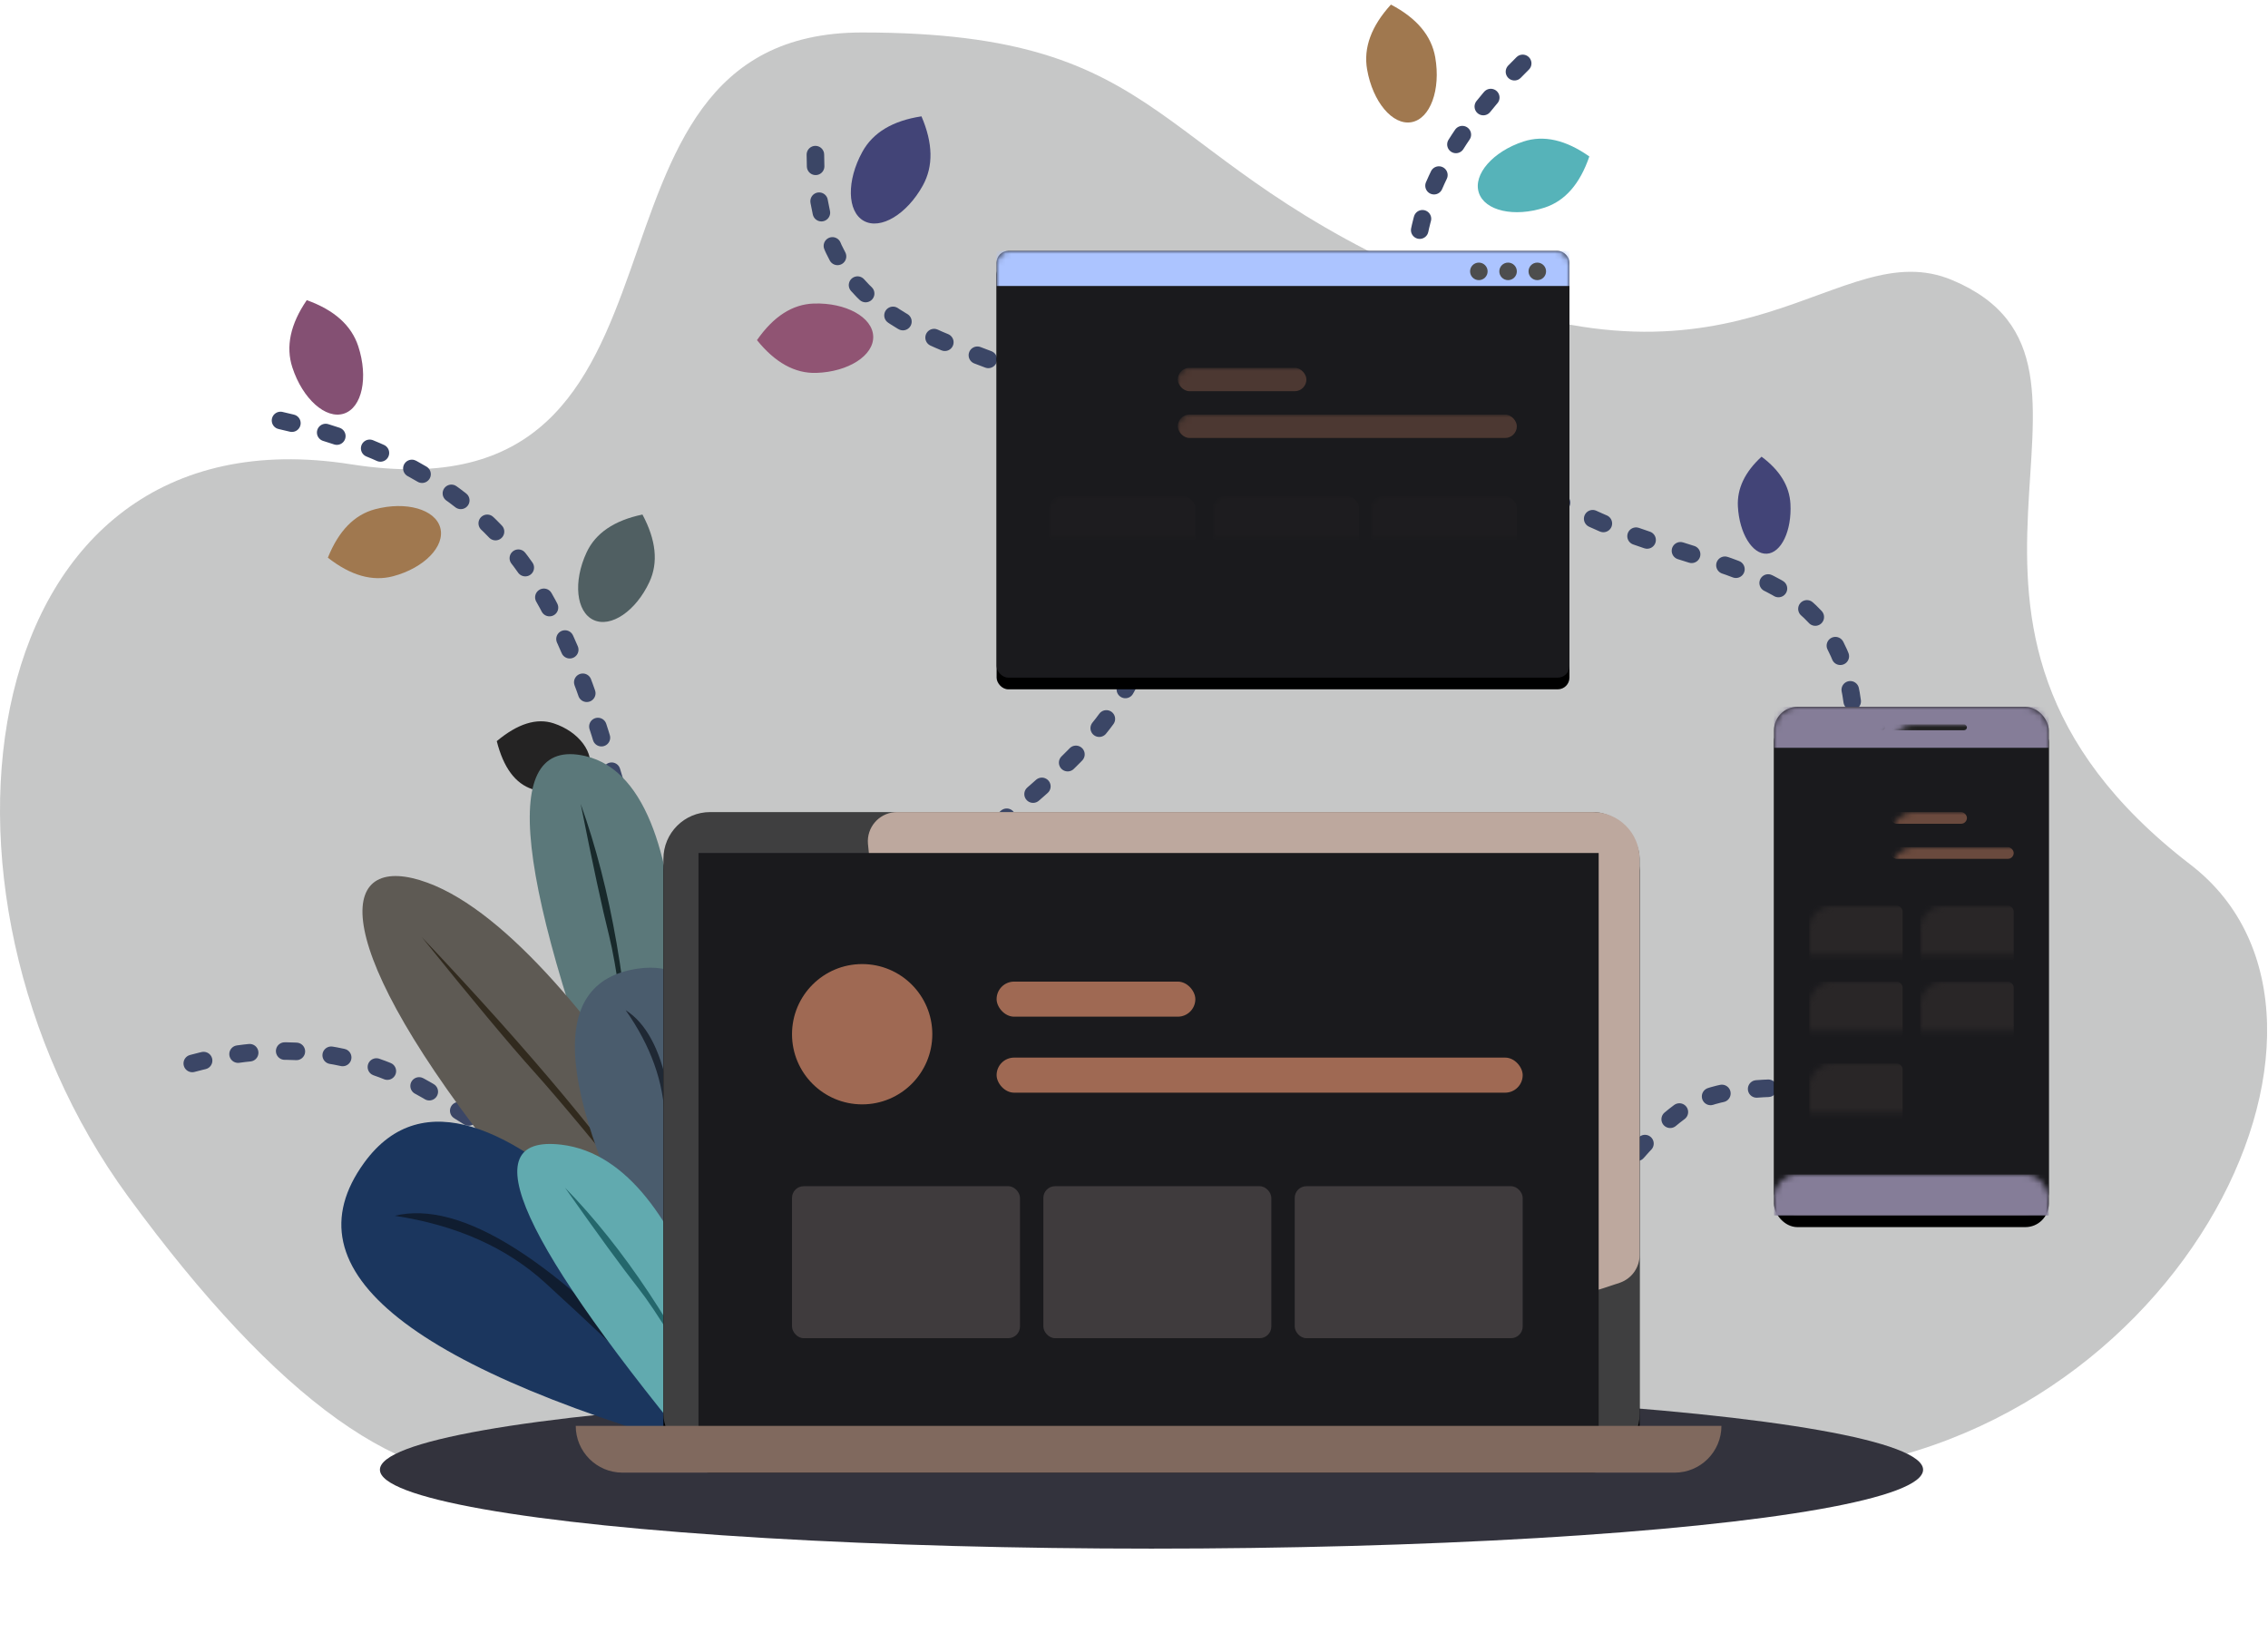 <?xml version="1.0" encoding="UTF-8"?>
<svg width="388px" height="281px" viewBox="0 0 388 281" version="1.1" xmlns="http://www.w3.org/2000/svg" xmlns:xlink="http://www.w3.org/1999/xlink">
    <!-- Generator: Sketch 55.2 (78181) - https://sketchapp.com -->
    <title>编组 9</title>
    <desc>Created with Sketch.</desc>
    <defs>
        <rect id="path-1" x="0" y="0" width="98" height="73" rx="2"></rect>
        <filter x="-31.6%" y="-39.7%" width="163.3%" height="184.9%" filterUnits="objectBoundingBox" id="filter-3">
            <feOffset dx="0" dy="2" in="SourceAlpha" result="shadowOffsetOuter1"></feOffset>
            <feGaussianBlur stdDeviation="10" in="shadowOffsetOuter1" result="shadowBlurOuter1"></feGaussianBlur>
            <feColorMatrix values="0 0 0 0 0.226   0 0 0 0 0.363   0 0 0 0 0.7  0 0 0 0.114 0" type="matrix" in="shadowBlurOuter1"></feColorMatrix>
        </filter>
        <rect id="path-4" x="15" y="1.13686838e-13" width="167" height="111" rx="8"></rect>
        <filter x="-27.5%" y="-39.6%" width="155.1%" height="182.9%" filterUnits="objectBoundingBox" id="filter-5">
            <feOffset dx="0" dy="2" in="SourceAlpha" result="shadowOffsetOuter1"></feOffset>
            <feGaussianBlur stdDeviation="15" in="shadowOffsetOuter1" result="shadowBlurOuter1"></feGaussianBlur>
            <feColorMatrix values="0 0 0 0 0.072   0 0 0 0 0   0 0 0 0 0.188  0 0 0 0.569 0" type="matrix" in="shadowBlurOuter1"></feColorMatrix>
        </filter>
        <rect id="path-6" x="0" y="0" width="47" height="87" rx="4"></rect>
        <filter x="-66.0%" y="-33.3%" width="231.9%" height="171.3%" filterUnits="objectBoundingBox" id="filter-8">
            <feOffset dx="0" dy="2" in="SourceAlpha" result="shadowOffsetOuter1"></feOffset>
            <feGaussianBlur stdDeviation="10" in="shadowOffsetOuter1" result="shadowBlurOuter1"></feGaussianBlur>
            <feColorMatrix values="0 0 0 0 0.226   0 0 0 0 0.363   0 0 0 0 0.7  0 0 0 0.114 0" type="matrix" in="shadowBlurOuter1"></feColorMatrix>
        </filter>
    </defs>
    <g id="2020PC新版新建页-暗黑主题" stroke="none" stroke-width="1" fill="none" fill-rule="evenodd">
        <g id="新建文档-首页-我的未登录新版" transform="translate(-762, -396)">
            <g id="编组-9" transform="translate(762, 373)">
                <path d="M88.344,275.126 C69.674,278.501 47.531,262.689 21.915,227.689 C-16.509,175.189 -4.772,92.245 60.025,102.423 C124.823,112.602 93.495,28.556 147.495,28.556 C201.495,28.556 195.624,50.34 246.995,71.923 C298.366,93.507 314.487,62.718 333.995,70.923 C368.253,85.332 320.678,129.382 374.753,170.923 C409.468,197.592 371.472,272.923 304.366,275.126 C259.628,276.594 187.621,276.594 88.344,275.126 Z" id="路径-2" fill="#424345" opacity="0.3"></path>
                <g id="编组" transform="translate(11.298, 0)">
                    <g id="花备份" transform="translate(72, 220.788) scale(-1, 1) rotate(-392) translate(-72, -220.788) translate(20, 207.288)" stroke="#3B4666" stroke-dasharray="2,6" stroke-linecap="round" stroke-width="3">
                        <path d="M38.772,-37.624 C51.038,-26.204 56.824,-12.541 56.13,3.365 C55.089,27.224 65.763,17.579 64.657,30.247 C63.55,42.915 56.189,53.494 58.473,65.171" id="路径-17" transform="translate(51.755, 13.774) scale(-1, 1) rotate(-90) translate(-51.755, -13.774) "></path>
                    </g>
                    <g id="花备份-2" transform="translate(288.428, 206.93) scale(-1, 1) rotate(-411) translate(-288.428, -206.93) translate(270.928, 159.43)">
                        <path d="M27.988,1.508 C12.824,9.761 5.699,18.392 6.613,27.402 C7.985,40.915 19.608,49.724 18.501,61.378 C17.394,73.033 10.033,82.765 12.318,93.508" id="路径-17" stroke="#3B4666" stroke-width="3" stroke-linecap="round" stroke-dasharray="2,6" transform="translate(17.262, 47.508) rotate(-8) translate(-17.262, -47.508) "></path>
                        <path d="M16.757,39.47 C21.347,39.461 25.074,36.803 25.08,33.533 C25.086,30.264 21.37,27.62 16.78,27.629 C13.719,27.635 10.945,29.613 8.457,33.565 C10.93,37.507 13.697,39.475 16.757,39.47 Z" id="椭圆形备份-5" fill="#C2DEFF" transform="translate(16.768, 33.549) rotate(117) translate(-16.768, -33.549) "></path>
                    </g>
                    <g id="花" transform="translate(92.702, 152.5) scale(-1, 1) rotate(-315) translate(-92.702, -152.5) translate(56.702, 58)">
                        <path d="M53.191,14.519 C38.026,30.103 30.901,46.4 31.815,63.412 C33.187,88.929 44.81,105.56 43.703,127.567 C42.597,149.573 35.236,167.95 37.52,188.235" id="路径-17" stroke="#3B4666" stroke-width="3" stroke-linecap="round" stroke-dasharray="2,6" transform="translate(42.464, 101.377) rotate(-12) translate(-42.464, -101.377) "></path>
                        <path d="M21.797,17.835 C27.437,17.846 32.004,15.204 31.998,11.934 C31.991,8.664 27.414,6.005 21.775,5.994 C18.015,5.987 14.615,7.954 11.575,11.895 C14.63,15.848 18.038,17.828 21.797,17.835 Z" id="椭圆形" fill="#845073" transform="translate(21.786, 11.914) rotate(63) translate(-21.786, -11.914) "></path>
                        <path d="M11.838,78.702 C17.329,78.71 21.776,76.058 21.771,72.777 C21.766,69.497 17.311,66.831 11.82,66.823 C8.16,66.817 4.849,68.792 1.887,72.747 C4.861,76.711 8.178,78.696 11.838,78.702 Z" id="椭圆形备份-4" fill="#505F62" transform="translate(11.829, 72.762) rotate(20) translate(-11.829, -72.762) "></path>
                        <path d="M37.624,128.62 C41.938,128.627 45.432,126.611 45.429,124.118 C45.425,121.625 41.924,119.599 37.61,119.593 C34.734,119.588 32.132,121.089 29.805,124.095 C32.142,127.107 34.748,128.616 37.624,128.62 Z" id="椭圆形备份-6" fill="#4D70B4" transform="translate(37.617, 124.107) rotate(20) translate(-37.617, -124.107) "></path>
                        <path d="M43.757,92.47 C48.347,92.461 52.074,89.803 52.08,86.533 C52.086,83.264 48.37,80.62 43.78,80.629 C40.719,80.635 37.945,82.613 35.457,86.565 C37.93,90.507 40.697,92.475 43.757,92.47 Z" id="椭圆形备份-5" fill="#242323" transform="translate(43.768, 86.549) rotate(117) translate(-43.768, -86.549) "></path>
                        <path d="M37.146,47.44 C42.641,47.428 47.1,44.762 47.107,41.484 C47.114,38.206 42.665,35.557 37.171,35.568 C33.508,35.576 30.188,37.561 27.21,41.524 C30.172,45.475 33.484,47.447 37.146,47.44 Z" id="椭圆形备份-3" fill="#A0784F" transform="translate(37.159, 41.504) rotate(-210) translate(-37.159, -41.504) "></path>
                    </g>
                    <g id="花备份-3" transform="translate(269.839, 89.5) rotate(-30) translate(-269.839, -89.5) translate(232.839, 8)">
                        <path d="M60.76,26.558 C30.31,27.919 14.383,41.871 12.978,68.416 C10.871,108.234 55.78,121.757 21.892,154.358" id="路径-17" stroke="#3B4666" stroke-width="3" stroke-linecap="round" stroke-dasharray="2,6" transform="translate(36.833, 90.458) rotate(-12) translate(-36.833, -90.458) "></path>
                        <path d="M28.959,18.505 C34.599,18.516 39.166,15.874 39.159,12.604 C39.153,9.335 34.576,6.675 28.937,6.664 C25.177,6.657 21.777,8.624 18.736,12.565 C21.792,16.518 25.199,18.498 28.959,18.505 Z" id="椭圆形" fill="#A0784F" transform="translate(28.948, 12.585) rotate(110) translate(-28.948, -12.585) "></path>
                        <path d="M33.624,159.62 C37.938,159.627 41.432,157.611 41.429,155.118 C41.425,152.625 37.924,150.599 33.61,150.593 C30.734,150.588 28.132,152.089 25.805,155.095 C28.142,158.107 30.748,159.616 33.624,159.62 Z" id="椭圆形备份-6" fill="#4D70B4" transform="translate(33.617, 155.107) rotate(20) translate(-33.617, -155.107) "></path>
                        <path d="M44.927,113.589 C49.517,113.582 53.244,111.562 53.25,109.077 C53.256,106.591 49.54,104.582 44.95,104.589 C41.89,104.593 39.115,106.097 36.627,109.101 C39.1,112.097 41.867,113.593 44.927,113.589 Z" id="椭圆形备份-5" fill="#424477" transform="translate(44.938, 109.089) rotate(117) translate(-44.938, -109.089) "></path>
                        <path d="M39.119,46.357 C44.613,46.345 49.073,43.679 49.079,40.401 C49.086,37.123 44.637,34.474 39.143,34.485 C35.48,34.493 32.16,36.478 29.183,40.441 C32.144,44.392 35.456,46.364 39.119,46.357 Z" id="椭圆形备份-3" fill="#56B3B9" transform="translate(39.131, 40.421) rotate(-168) translate(-39.131, -40.421) "></path>
                    </g>
                    <g id="花备份-4" transform="translate(154.045, 120.943) scale(-1, 1) rotate(7) translate(-154.045, -120.943) translate(107.045, 38.443)">
                        <path d="M79.556,13.532 C75.413,60.878 19.32,30.819 15.244,77.407 C11.168,123.995 68.2,124.335 34.313,156.936" id="路径-17" stroke="#3B4666" stroke-width="3" stroke-linecap="round" stroke-dasharray="2,6" transform="translate(47.295, 85.234) rotate(-12) translate(-47.295, -85.234) "></path>
                        <path d="M51.133,18.296 C56.773,18.307 61.339,15.665 61.333,12.395 C61.327,9.125 56.75,6.466 51.11,6.455 C47.351,6.448 43.951,8.415 40.91,12.356 C43.966,16.309 47.373,18.289 51.133,18.296 Z" id="椭圆形" fill="#424477" transform="translate(51.122, 12.375) rotate(54) translate(-51.122, -12.375) "></path>
                        <path d="M47.624,161.62 C51.938,161.627 55.432,159.611 55.429,157.118 C55.425,154.625 51.924,152.599 47.61,152.593 C44.734,152.588 42.132,154.089 39.805,157.095 C42.142,160.107 44.748,161.616 47.624,161.62 Z" id="椭圆形备份-6" fill="#4D70B4" transform="translate(47.617, 157.107) rotate(20) translate(-47.617, -157.107) "></path>
                        <path d="M67.81,45.494 C73.304,45.482 77.764,42.816 77.77,39.538 C77.777,36.26 73.328,33.611 67.834,33.622 C64.171,33.63 60.851,35.615 57.874,39.578 C60.835,43.529 64.147,45.501 67.81,45.494 Z" id="椭圆形备份-3" fill="#905473" transform="translate(67.822, 39.558) rotate(-185) translate(-67.822, -39.558) "></path>
                    </g>
                </g>
                <ellipse id="椭圆形" fill="#33333D" cx="196.995" cy="274.423" rx="132" ry="13.5"></ellipse>
                <g id="编组-8" transform="translate(98.5, 203.5) scale(-1, 1) translate(-98.5, -203.5) translate(19, 111)">
                    <g id="编组-6" transform="translate(74.99, 76.762) rotate(-369) translate(-74.99, -76.762) translate(38.49, 39.262)">
                        <path d="M10.151,57.592 C10.151,57.592 36.083,1.461 57.701,8.959 C72.114,13.958 56.998,33.105 12.354,66.402 C10.885,60.529 10.151,57.592 10.151,57.592 Z" id="路径-13备份" fill="#5B787A" transform="translate(36.564, 37.336) rotate(-23) translate(-36.564, -37.336) "></path>
                        <path d="M39.442,10.005 C34.77,24.591 32.363,42.081 32.218,62.473 C33.274,47.544 34.323,37.636 35.365,32.75 C36.408,27.864 37.767,20.283 39.442,10.005 Z" id="路径-15" fill="#18292B" transform="translate(35.83, 36.239) rotate(11) translate(-35.83, -36.239) "></path>
                    </g>
                    <g id="编组-3" transform="translate(79.391, 105.674) rotate(-328) translate(-79.391, -105.674) translate(21.891, 48.174)">
                        <path d="M13.73,86.995 C13.73,86.995 61.384,25.352 90.566,20.654 C106.039,18.163 106.839,32.121 71.671,62.824 C63.872,69.632 46.214,80.223 18.699,94.594 C15.386,89.528 13.73,86.995 13.73,86.995 Z" id="路径-13备份-2" fill="#5E5A54" transform="translate(57.23, 57.483) rotate(-43) translate(-57.23, -57.483) "></path>
                        <path d="M61.162,14.977 C56.664,42.17 54.522,63.237 54.734,78.179 C56.134,62.035 57.262,50.924 58.116,44.843 C58.97,38.763 59.985,28.808 61.162,14.977 Z" id="路径-16" fill="#312A1E" transform="translate(57.941, 46.578) rotate(2) translate(-57.941, -46.578) "></path>
                    </g>
                    <g id="编组-4" transform="translate(85.963, 135.311) rotate(17) translate(-85.963, -135.311) translate(55.963, 97.811)">
                        <path d="M1.643,59.479 C1.643,59.479 22.016,-14.975 50.169,4.74 C68.938,17.884 54.271,40.839 6.167,73.607 C3.151,64.189 1.643,59.479 1.643,59.479 Z" id="路径-13" fill="#1B365E" transform="translate(29.857, 37.512) rotate(2) translate(-29.857, -37.512) "></path>
                        <path d="M12.291,59.772 C24.534,31.037 36.476,16.118 48.118,15.017 C38.662,19.962 31.779,26.385 27.47,34.287 C23.161,42.189 17.856,52.297 11.554,64.61 L12.291,59.772 Z" id="路径-14" fill="#101D30" transform="translate(29.836, 39.814) rotate(2) translate(-29.836, -39.814) "></path>
                    </g>
                    <g id="编组-2" transform="translate(66.823, 104.726) rotate(-29) translate(-66.823, -104.726) translate(45.823, 78.226)">
                        <path d="M1.155,42.085 C1.155,42.085 15.397,-10.599 35.11,3.36 C48.252,12.667 37.991,28.908 4.326,52.085 C2.212,45.418 1.155,42.085 1.155,42.085 Z" id="路径-13" fill="#4A5C6D" transform="translate(20.9, 26.546) rotate(2) translate(-20.9, -26.546) "></path>
                        <path d="M8.609,42.295 C17.171,21.963 25.527,11.409 33.676,10.632 C27.058,14.129 22.242,18.673 19.228,24.264 C16.213,29.855 12.502,37.007 8.094,45.719 L8.609,42.295 Z" id="路径-14" fill="#1F2834" transform="translate(20.885, 28.176) rotate(2) translate(-20.885, -28.176) "></path>
                    </g>
                    <g id="编组-5" transform="translate(70.638, 134.943) rotate(21) translate(-70.638, -134.943) translate(36.138, 100.943)">
                        <path d="M8.17,48.351 C8.17,48.351 32.411,6.918 54.974,13.08 C70.016,17.188 55.298,31.165 10.818,55.01 C9.053,50.571 8.17,48.351 8.17,48.351 Z" id="路径-13备份" fill="#61AAAF" transform="translate(34.423, 33.733) rotate(-43) translate(-34.423, -33.733) "></path>
                        <path d="M36.574,11.534 C31.344,24.995 28.344,41.033 27.575,59.648 C29.111,45.989 30.488,36.914 31.705,32.422 C32.921,27.93 34.545,20.967 36.574,11.534 Z" id="路径-15" fill="#24676C" transform="translate(32.074, 35.591) rotate(2) translate(-32.074, -35.591) "></path>
                    </g>
                </g>
                <g id="web" transform="translate(170.495, 65.923)">
                    <mask id="mask-2" fill="white">
                        <use xlink:href="#path-1"></use>
                    </mask>
                    <g id="蒙版">
                        <use fill="black" fill-opacity="1" filter="url(#filter-3)" xlink:href="#path-1"></use>
                        <use fill="#1A1A1D" fill-rule="evenodd" xlink:href="#path-1"></use>
                    </g>
                    <rect id="矩形" fill="#ACC4FF" mask="url(#mask-2)" x="0" y="0" width="98" height="6"></rect>
                    <rect id="矩形" fill="#6B584F" opacity="0.2" mask="url(#mask-2)" x="9" y="42" width="25" height="17" rx="2"></rect>
                    <rect id="矩形备份-2" fill="#6B584F" opacity="0.2" mask="url(#mask-2)" x="37" y="42" width="25" height="17" rx="2"></rect>
                    <rect id="矩形备份-3" fill="#6B584F" opacity="0.2" mask="url(#mask-2)" x="64" y="42" width="25" height="17" rx="2"></rect>
                    <circle id="椭圆形" fill="#F99F76" opacity="0.476" mask="url(#mask-2)" cx="16.5" cy="25.5" r="7.5"></circle>
                    <rect id="矩形" fill="#F99F76" opacity="0.476" mask="url(#mask-2)" x="31" y="20" width="22" height="4" rx="2"></rect>
                    <rect id="矩形备份" fill="#F99F76" opacity="0.476" mask="url(#mask-2)" x="31" y="28" width="58" height="4" rx="2"></rect>
                    <circle id="椭圆形" fill="#4D4D4D" mask="url(#mask-2)" cx="82.5" cy="3.5" r="1.5"></circle>
                    <circle id="椭圆形备份" fill="#4D4D4D" mask="url(#mask-2)" cx="87.5" cy="3.5" r="1.5"></circle>
                    <circle id="椭圆形备份-2" fill="#4D4D4D" mask="url(#mask-2)" cx="92.5" cy="3.5" r="1.5"></circle>
                </g>
                <g id="laptop" stroke-linecap="round" stroke-dasharray="2,6" transform="translate(98.495, 161.923)">
                    <g id="矩形">
                        <use fill="black" fill-opacity="1" filter="url(#filter-5)" xlink:href="#path-4"></use>
                        <use fill="#3F3F40" fill-rule="evenodd" xlink:href="#path-4"></use>
                    </g>
                    <path d="M54.972,-2.84217094e-14 L174,-2.84217094e-14 C178.418,-2.13848956e-14 182,3.582 182,8 L182,75.783 C182,77.913 180.651,79.808 178.64,80.507 C149.057,90.776 120.515,86.771 93.012,68.49 C66.424,50.818 52.083,29.797 49.99,5.428 C49.754,2.677 51.793,0.255 54.544,0.018 C54.686,0.006 54.829,-2.83954736e-14 54.972,-2.84217094e-14 Z" id="矩形备份-4" fill="#BDA89E"></path>
                    <rect id="矩形" fill="#1A1A1D" x="21" y="7" width="154" height="101"></rect>
                    <rect id="矩形" fill="#3F3B3D" x="37" y="64" width="39" height="26" rx="2"></rect>
                    <rect id="矩形备份-2" fill="#3F3B3D" x="80" y="64" width="39" height="26" rx="2"></rect>
                    <rect id="矩形备份-3" fill="#3F3B3D" x="123" y="64" width="39" height="26" rx="2"></rect>
                    <circle id="椭圆形" fill="#F99F76" opacity="0.6" cx="49" cy="38" r="12"></circle>
                    <rect id="矩形" fill="#F99F76" opacity="0.6" x="72" y="29" width="34" height="6" rx="3"></rect>
                    <rect id="矩形备份" fill="#F99F76" opacity="0.6" x="72" y="42" width="90" height="6" rx="3"></rect>
                    <path d="M8,97 L188,97 L8,97 Z M196,105 C196,109.418 192.418,113 188,113 L8,113 C3.582,113 5.41083001e-16,109.418 0,105 L196,105 Z" id="形状结合" fill="#80695E"></path>
                </g>
                <g id="mobile" transform="translate(303.495, 143.923)">
                    <mask id="mask-7" fill="white">
                        <use xlink:href="#path-6"></use>
                    </mask>
                    <g id="蒙版">
                        <use fill="black" fill-opacity="1" filter="url(#filter-8)" xlink:href="#path-6"></use>
                        <use fill="#1A1A1D" fill-rule="evenodd" xlink:href="#path-6"></use>
                    </g>
                    <rect id="矩形" fill="#857D98" mask="url(#mask-7)" x="0" y="80" width="47" height="7"></rect>
                    <rect id="矩形备份-9" fill="#857D98" mask="url(#mask-7)" x="0" y="0" width="47" height="7"></rect>
                    <rect id="矩形" fill="#212121" mask="url(#mask-7)" x="20" y="3" width="13" height="1" rx="0.5"></rect>
                    <rect id="矩形备份-6" fill="#212121" mask="url(#mask-7)" x="18" y="3" width="1" height="1" rx="0.5"></rect>
                    <rect id="矩形" fill="#292627" mask="url(#mask-7)" x="6" y="34" width="16" height="10" rx="1"></rect>
                    <rect id="矩形备份-5" fill="#292627" mask="url(#mask-7)" x="25" y="34" width="16" height="10" rx="1"></rect>
                    <rect id="矩形备份-3" fill="#292627" mask="url(#mask-7)" x="6" y="47" width="16" height="10" rx="1"></rect>
                    <rect id="矩形备份-8" fill="#292627" mask="url(#mask-7)" x="6" y="61" width="16" height="10" rx="1"></rect>
                    <rect id="矩形备份-7" fill="#292627" mask="url(#mask-7)" x="25" y="47" width="16" height="10" rx="1"></rect>
                    <circle id="椭圆形" fill="#F99F76" opacity="0.6" mask="url(#mask-7)" cx="12" cy="22" r="6"></circle>
                    <rect id="矩形" fill="#F99F76" opacity="0.6" mask="url(#mask-7)" x="20" y="18" width="13" height="2" rx="1"></rect>
                    <rect id="矩形备份" fill="#F99F76" opacity="0.6" mask="url(#mask-7)" x="20" y="24" width="21" height="2" rx="1"></rect>
                </g>
            </g>
        </g>
    </g>
</svg>